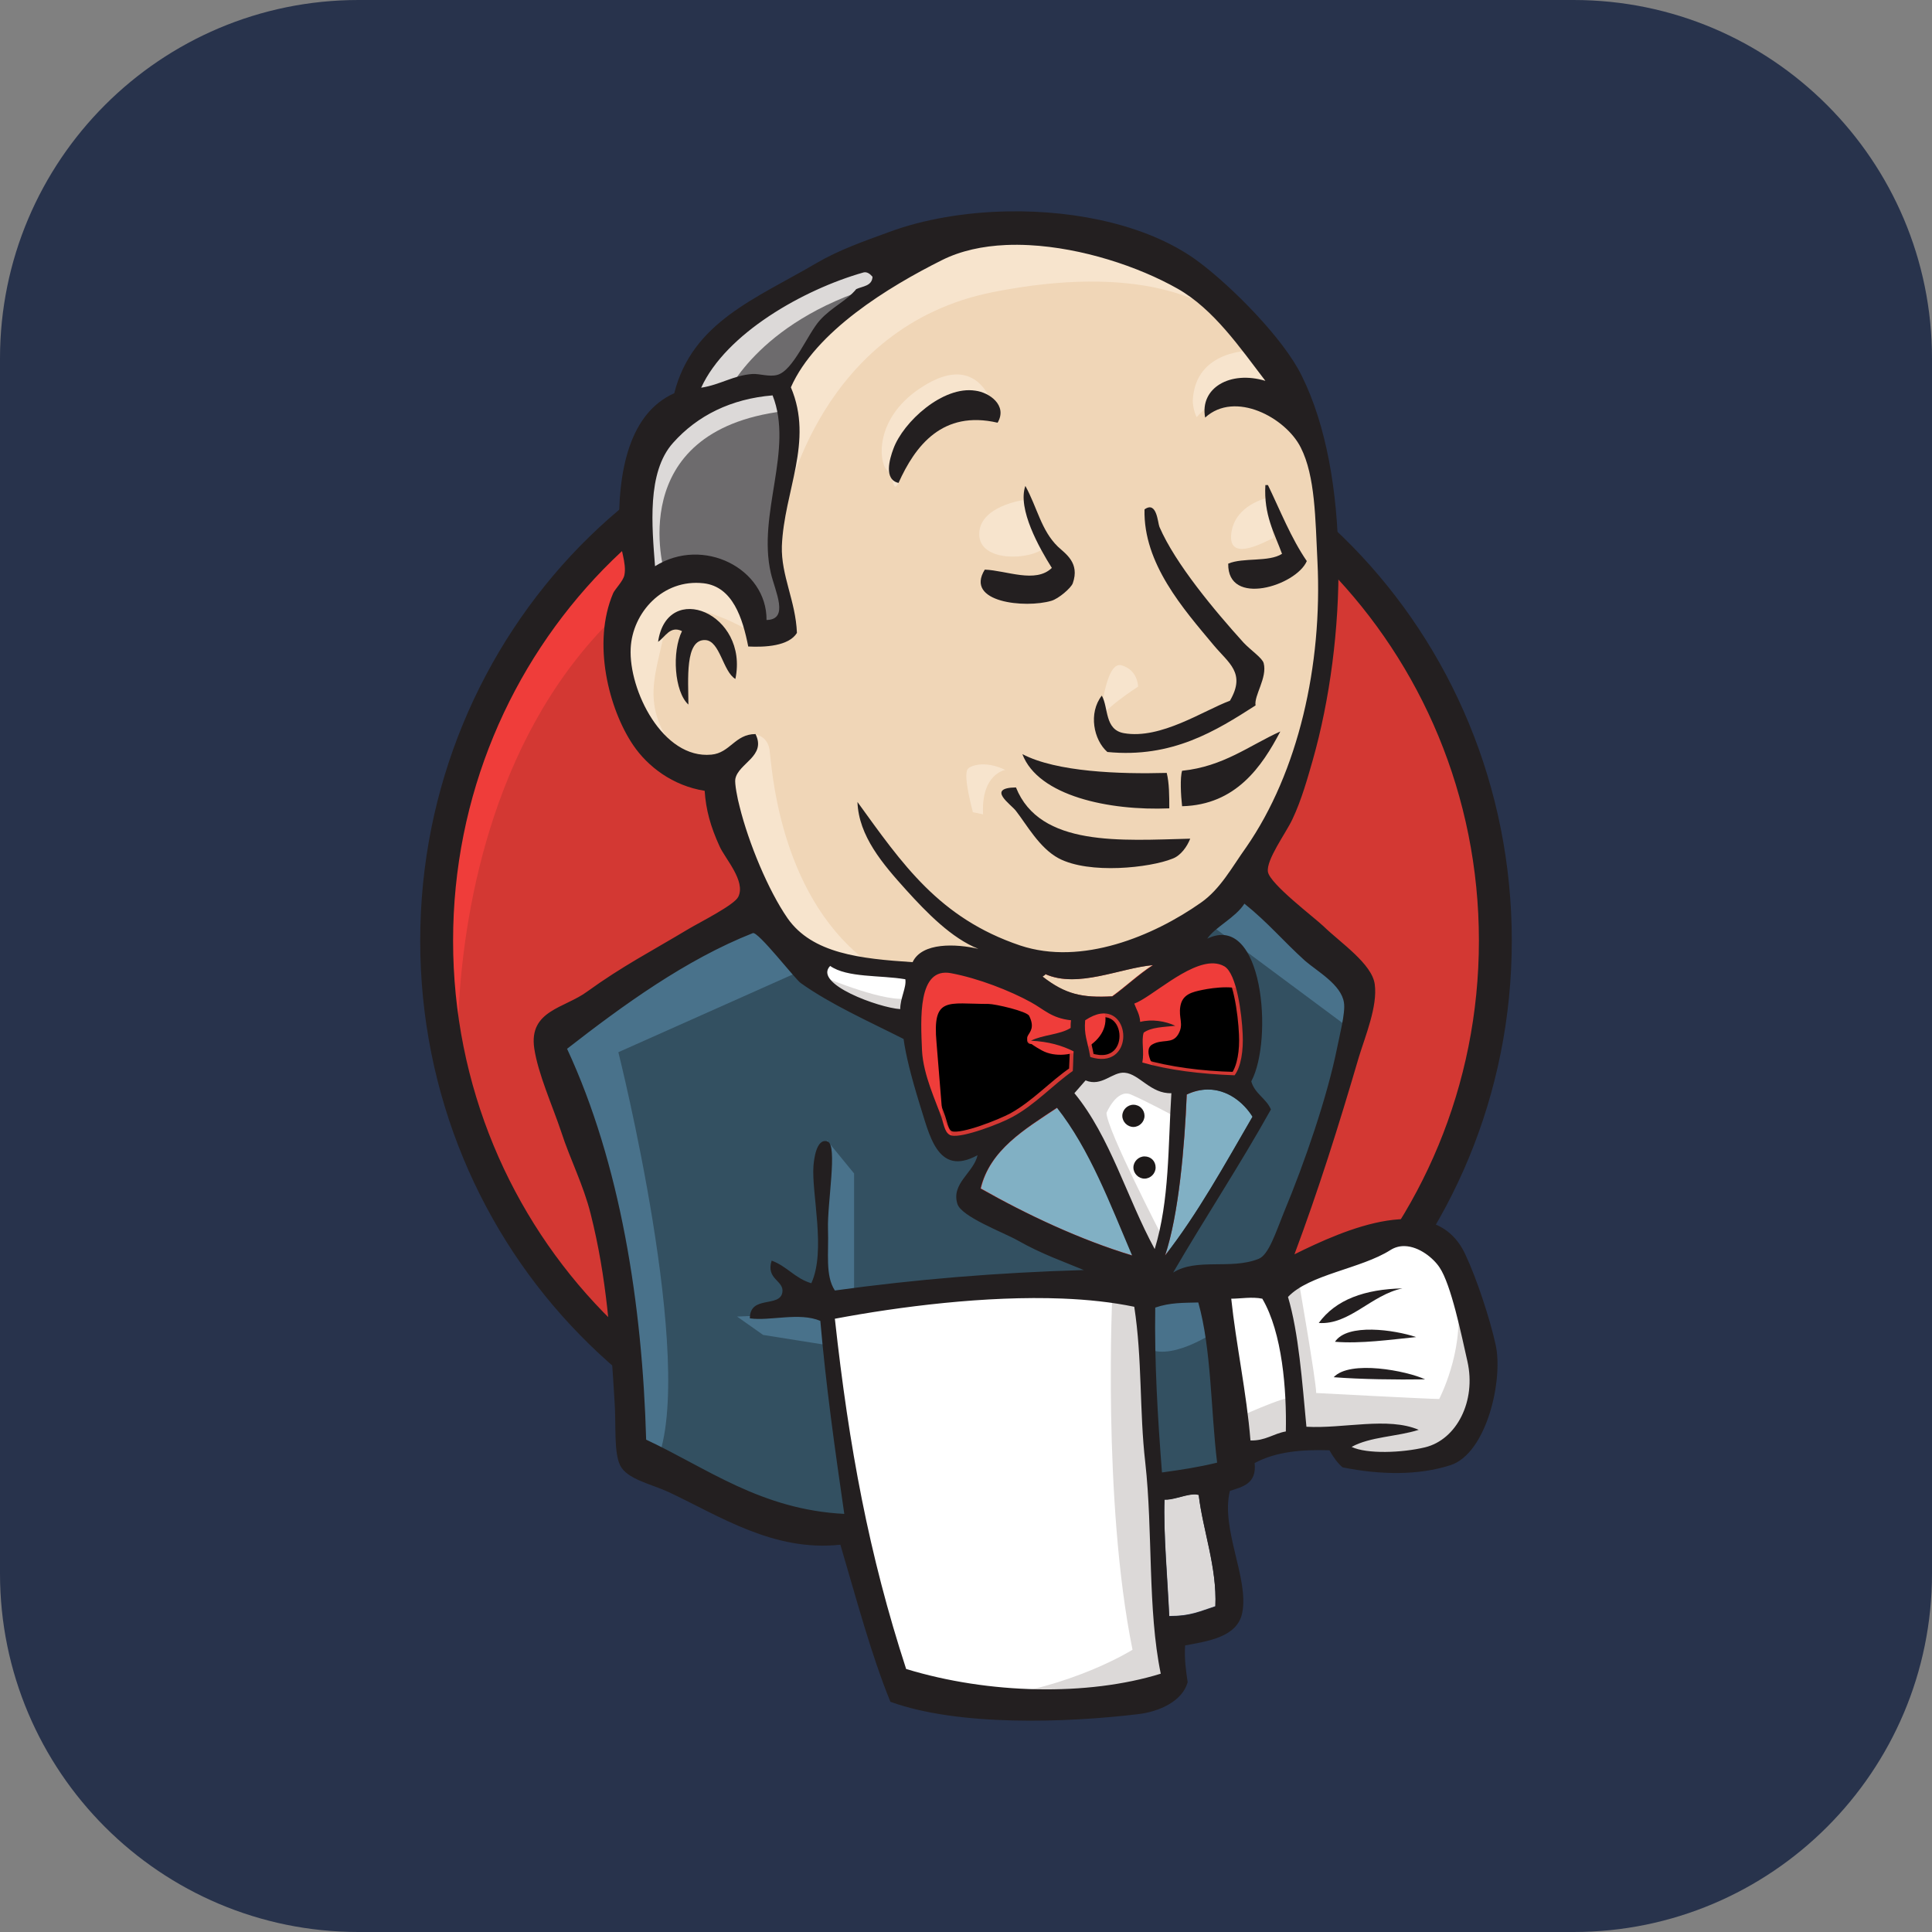 <?xml version="1.0" encoding="UTF-8" standalone="no"?>
<!DOCTYPE svg PUBLIC "-//W3C//DTD SVG 1.1//EN" "http://www.w3.org/Graphics/SVG/1.1/DTD/svg11.dtd">
<!-- Created with Vectornator (http://vectornator.io/) -->
<svg height="100%" stroke-miterlimit="10" style="fill-rule:nonzero;clip-rule:evenodd;stroke-linecap:round;stroke-linejoin:round;" version="1.1" viewBox="0 0 512 512" width="100%" xml:space="preserve" xmlns="http://www.w3.org/2000/svg" xmlns:vectornator="http://vectornator.io" xmlns:xlink="http://www.w3.org/1999/xlink">
<rect x="0" y="0" width="512" height="512" fill="#808080" stroke="none"/>
<defs/>
<g id="Ebene-1" vectornator:layerName="Ebene 1">
<path d="M2.84217e-14 95C2.84217e-14 42.533 42.533 0 95 0L417 0C469.467 0 512 42.533 512 95L512 417C512 469.467 469.467 512 417 512L95 512C42.533 512 2.84217e-14 469.467 2.84217e-14 417L2.84217e-14 95Z" fill="#28334c" fill-rule="nonzero" opacity="1" stroke="none" vectornator:layerName="Rechteck 1"/>
<g opacity="1" vectornator:layerName="jenkins-1.svg">
<path d="M396.34 248.742C396.34 327.966 333.526 392.252 255.999 392.252C178.473 392.252 115.66 327.966 115.66 248.742C115.66 169.517 178.474 105.232 255.999 105.232C333.527 105.232 396.341 169.517 396.341 248.742" fill="#d33833" fill-rule="nonzero" opacity="1" stroke="none" vectornator:layerName="path"/>
<path d="M121.431 284.28C121.431 284.28 111.246 134.66 249.209 130.358L239.589 114.286L164.778 139.412L143.388 163.972L124.714 199.736L114.074 241.385L117.244 269.228" fill="#ef3d3a" fill-rule="nonzero" opacity="1" stroke="none" vectornator:layerName="path"/>
<path d="M159.911 150.843C135.353 176.082 120.073 210.828 120.073 249.308C120.073 287.788 135.353 322.534 159.911 347.772C184.584 373.011 218.425 388.516 255.999 388.516C293.575 388.516 327.415 373.011 352.088 347.773C376.647 322.534 391.926 287.788 391.926 249.308C391.926 210.827 376.647 176.082 352.088 150.843C327.416 125.717 293.575 110.1 255.999 110.1C218.538 110.1 184.585 125.605 159.911 150.843ZM153.687 353.771C127.544 327.061 111.359 290.052 111.359 249.308C111.359 208.564 127.544 171.554 153.687 144.732C179.831 118.022 216.048 101.385 256.001 101.385C295.952 101.385 332.169 118.022 358.313 144.732C384.456 171.441 400.641 208.45 400.641 249.308C400.641 290.051 384.456 327.061 358.313 353.771C332.169 380.593 295.952 397.118 255.999 397.118C216.048 397.118 179.831 380.593 153.687 353.771Z" fill="#231f20" fill-rule="nonzero" opacity="1" stroke="none" vectornator:layerName="path"/>
<path d="M315.079 249.534L293.688 252.703L264.828 255.985L246.154 256.438L227.932 255.872L214.011 251.572L201.674 238.216L192.054 210.94L189.904 205.054L177.115 200.754L169.644 188.418L164.326 170.762L170.211 155.257L184.132 150.39L195.337 155.71L200.655 167.481L207.107 166.462L209.257 163.746L207.107 151.409L206.541 135.903L209.71 114.513L209.597 102.29L219.33 86.672L236.42 74.335L266.299 61.546L299.46 66.412L328.32 87.237L341.676 108.628L350.276 124.133L352.427 162.613L345.976 195.774L334.205 225.201L323.115 240.933" fill="#f0d6b7" fill-rule="nonzero" opacity="1" stroke="none" vectornator:layerName="path"/>
<path d="M296.97 342.001L220.575 345.169L220.575 357.958L227.027 402.89L223.857 406.625L170.437 388.403L166.703 381.952L161.383 321.515L148.82 285.298L146.104 276.697L188.885 247.271L202.241 241.951L214.011 256.437L224.197 265.492L235.968 269.227L241.287 270.812L247.738 298.654L252.605 304.539L264.941 300.238L256.339 316.874L302.742 338.831L296.97 341.999" fill="#335061" fill-rule="nonzero" opacity="1" stroke="none" vectornator:layerName="path"/>
<path d="M170.211 155.483L184.132 150.617L195.337 155.936L200.655 167.707L207.107 166.689L208.692 160.237L205.522 147.9L208.691 118.475L205.975 102.403L215.595 91.199L236.42 74.675L230.534 66.639L201.108 81.125L188.772 90.746L181.868 105.685L171.23 120.172L168.061 137.262L170.211 155.483" fill="#6d6b6d" fill-rule="nonzero" opacity="1" stroke="none" vectornator:layerName="path"/>
<path d="M192.168 105.232C192.168 105.232 200.203 85.426 232.232 75.806C264.261 66.186 233.818 68.902 233.818 68.902L199.07 82.258L185.717 95.612L179.831 106.251L192.168 105.232M176.097 151.749C176.097 151.749 164.891 114.286 207.673 108.967L206.088 102.516L176.662 109.42L168.061 137.263L170.211 155.483L176.097 151.749" fill="#dcd9d8" fill-rule="nonzero" opacity="1" stroke="none" vectornator:layerName="path"/>
<path d="M193.187 201.434L200.203 194.643C200.203 194.643 203.372 194.983 203.938 198.717C204.504 202.453 206.088 236.18 229.064 254.288C231.214 255.985 211.974 251.571 211.974 251.571L194.883 224.861M291.538 191.247C291.538 191.247 292.782 175.063 297.196 176.309C301.611 177.553 301.611 181.966 301.611 181.966C301.611 181.966 290.972 188.757 291.538 191.247M335.903 131.943C335.903 131.943 327.075 133.753 326.283 141.563C325.491 149.372 335.903 143.147 337.488 142.582M271.279 132.509C271.279 132.509 259.508 134.093 259.508 141.563C259.508 149.032 272.863 148.466 276.598 145.297M198.618 167.254C198.618 167.254 178.361 154.917 176.211 166.689C174.061 178.459 169.307 186.946 179.379 199.283L172.475 197.133L166.025 180.609L163.874 164.537L176.211 151.749L190.131 152.767L198.167 159.219L198.619 167.254M208.239 133.527C208.239 133.527 217.293 86.445 263.244 77.391C301.044 69.921 320.963 78.976 328.433 87.576C328.433 87.576 294.706 47.512 262.677 59.735C230.648 72.072 207.107 94.481 207.673 108.855C208.578 133.526 208.238 133.526 208.238 133.526M332.168 92.896C332.168 92.896 316.663 92.33 316.096 106.251C316.096 106.251 316.096 108.402 317.116 110.552C317.116 110.552 329.452 96.63 336.922 104.1" fill="#f7e4cd" fill-rule="nonzero" opacity="1" stroke="none" vectornator:layerName="path"/>
<path d="M264.375 112.023C264.375 112.023 261.659 90.746 243.551 103.082C231.78 111.118 232.911 122.322 234.949 124.473C237.099 126.623 236.534 130.923 238.118 127.982C239.702 125.039 239.249 115.419 245.135 112.702C250.907 109.986 260.641 107.044 264.375 112.023" fill="#f7e4cd" fill-rule="nonzero" opacity="1" stroke="none" vectornator:layerName="path"/>
<path d="M214.125 256.438L163.872 278.846C163.872 278.846 184.697 361.692 174.057 387.384L166.589 384.668L166.023 353.091L152.102 293.334L146.216 276.808L198.617 241.497L214.123 256.437M219.217 302.274L226.347 310.989L226.347 343.018L217.859 343.018C217.859 343.018 216.841 320.609 216.841 317.894C216.841 315.177 217.859 305.557 217.859 305.557M219.444 347.885L195.337 348.904L202.241 353.771L219.33 356.488" fill="#49728b" fill-rule="nonzero" opacity="1" stroke="none" vectornator:layerName="path"/>
<path d="M301.725 342.566L321.529 342.001L326.396 391.119L306.138 393.836L301.723 342.565" fill="#335061" fill-rule="nonzero" opacity="1" stroke="none" vectornator:layerName="path"/>
<path d="M307.043 342.566L336.922 340.981C336.922 340.981 349.259 309.971 349.259 308.387C349.259 306.801 359.897 263.455 359.897 263.455L335.79 238.33L330.923 234.03L318.135 246.818L318.135 296.504L307.043 342.566" fill="#335061" fill-rule="nonzero" opacity="1" stroke="none" vectornator:layerName="path"/>
<path d="M320.398 338.831L301.723 342.566L304.44 357.506C311.343 360.675 323.115 352.186 323.115 352.186M320.963 245.234L358.426 273.075L359.444 260.285L331.15 234.142L320.965 245.234" fill="#49728b" fill-rule="nonzero" opacity="1" stroke="none" vectornator:layerName="path"/>
<path d="M270.579 342.457L220.463 345.166L221.354 369.725L226.914 402.91L238 447.822C238 447.822 262.559 453.133 262.559 453.133L303.193 449.996L303.763 441.941L298.88 398.597L301.732 342.457L270.579 342.457Z" fill="#ffffff" fill-rule="nonzero" opacity="1" stroke="none" vectornator:layerName="Kurve 5"/>
<path d="M302.73 338.821L294.817 341.994C294.817 341.994 292.092 397.588 300.128 437.2C300.128 437.2 284.062 447.358 260.634 449.961L305.581 448.392L310.892 445.22L304.441 357.606L302.73 338.821Z" fill="#dcd9d8" fill-rule="nonzero" opacity="1" stroke="none" vectornator:layerName="Kurve 6"/>
<path d="M327.189 386.932L348.013 381.046L387.513 378.896L393.398 360.675L382.759 329.098L370.423 327.514L353.333 332.833L337.035 340.869L328.32 339.284L321.529 342.001" fill="#ffffff" fill-rule="nonzero" opacity="1" stroke="none" vectornator:layerName="path"/>
<path d="M326.849 376.18C326.849 376.18 340.77 369.729 342.92 370.295L337.035 340.869L343.939 338.152C343.939 338.152 348.806 365.995 348.806 369.163C348.806 369.163 378.684 370.748 381.4 370.748C381.4 370.748 387.852 358.411 386.267 345.622L392.153 362.712L392.719 372.332L384.117 385.121L374.497 387.272L358.426 386.706L353.106 379.802L334.432 382.518L328.546 384.669" fill="#dcd9d8" fill-rule="nonzero" opacity="1" stroke="none" vectornator:layerName="path"/>
<path d="M305.798 338.265L294.027 308.387L281.691 290.73C281.691 290.73 284.408 283.261 288.142 283.261L300.479 283.261L312.25 287.561L311.231 307.368L305.798 338.265" fill="#ffffff" fill-rule="nonzero" opacity="1" stroke="none" vectornator:layerName="path"/>
<path d="M308.175 328.079C308.175 328.079 293.235 299.219 293.235 294.918C293.235 294.918 295.952 288.467 299.686 290.052C303.422 291.637 311.457 295.938 311.457 295.938L311.457 285.751L293.235 282.017L280.899 283.601L301.723 332.946L306.024 333.512" fill="#dcd9d8" fill-rule="nonzero" opacity="1" stroke="none" vectornator:layerName="path"/>
<path d="M242.758 257.57L227.932 255.984L214.011 251.684L214.011 256.551L220.801 264.021L242.192 273.641" fill="#ffffff" fill-rule="nonzero" opacity="1" stroke="none" vectornator:layerName="path"/>
<path d="M218.878 259.154C218.878 259.154 235.401 266.058 240.835 264.474L241.399 270.925L226.461 267.755L217.407 261.304L218.878 259.154" fill="#dcd9d8" fill-rule="nonzero" opacity="1" stroke="none" vectornator:layerName="path"/>
<path d="M327.189 285.072C318.135 284.845 309.872 283.714 302.742 281.677C303.195 278.734 302.289 275.905 303.082 273.754C305.119 272.283 308.401 272.283 311.456 271.944C308.853 270.698 305.119 270.132 302.176 270.925C302.062 268.888 301.158 267.642 300.591 266.058C305.685 264.247 317.682 252.364 324.472 256.211C327.755 258.135 329.113 268.774 329.339 274.094C329.565 278.394 328.886 282.695 327.189 285.072" fill="#d33833" fill-rule="nonzero" opacity="1" stroke="none" vectornator:layerName="path"/>
<path d="M327.189 285.072C318.135 284.845 309.872 283.714 302.742 281.677C303.195 278.734 302.289 275.905 303.082 273.754C305.119 272.283 308.401 272.283 311.456 271.944C308.853 270.698 305.119 270.132 302.176 270.925C302.062 268.888 301.158 267.642 300.591 266.058C305.685 264.247 317.682 252.364 324.472 256.211C327.755 258.135 329.113 268.774 329.339 274.094C329.565 278.394 328.886 282.695 327.189 285.072Z" fill="#000000" fill-rule="nonzero" opacity="1" stroke="#d33833" stroke-linecap="butt" stroke-linejoin="miter" stroke-width="2" vectornator:layerName="path"/>
<path d="M283.842 270.245C283.842 270.925 283.842 271.603 283.728 272.283C280.899 274.094 276.371 274.094 273.202 275.678C277.731 275.904 281.352 277.035 284.521 278.507C284.407 280.205 284.407 282.017 284.295 283.714C279.088 287.222 274.335 292.542 268.223 295.937C265.281 297.522 255.208 301.596 252.152 300.804C250.454 300.351 250.228 298.201 249.549 296.164C248.078 291.864 244.682 284.845 244.342 278.281C244.002 270.02 243.098 256.098 252.038 257.796C259.281 259.154 267.657 262.437 273.202 265.492C276.711 267.53 278.635 269.793 283.842 270.245" fill="#d33833" fill-rule="nonzero" opacity="1" stroke="none" vectornator:layerName="path"/>
<path d="M283.842 270.245C283.842 270.925 283.842 271.603 283.728 272.283C280.899 274.094 276.371 274.094 273.202 275.678C277.731 275.904 281.352 277.035 284.521 278.507C284.407 280.205 284.407 282.017 284.295 283.714C279.088 287.222 274.335 292.542 268.223 295.937C265.281 297.522 255.208 301.596 252.152 300.804C250.454 300.351 250.228 298.201 249.549 296.164C248.078 291.864 244.682 284.845 244.342 278.281C244.002 270.02 243.098 256.098 252.038 257.796C259.281 259.154 267.657 262.437 273.202 265.492C276.711 267.53 278.635 269.793 283.842 270.245Z" fill="#000000" fill-rule="nonzero" opacity="1" stroke="#d33833" stroke-linecap="butt" stroke-linejoin="miter" stroke-width="2" vectornator:layerName="path"/>
<path d="M288.935 280.092C288.142 275.564 287.236 274.321 287.576 270.358C299.686 262.323 301.836 284.167 288.934 280.092" fill="#d33833" fill-rule="nonzero" opacity="1" stroke="none" vectornator:layerName="path"/>
<path d="M288.935 280.092C288.142 275.564 287.236 274.321 287.576 270.358C299.686 262.323 301.836 284.167 288.934 280.092L288.935 280.092Z" fill="#000000" fill-rule="nonzero" opacity="1" stroke="#d33833" stroke-linecap="butt" stroke-linejoin="miter" stroke-width="2" vectornator:layerName="path"/>
<path d="M306.363 283.714C306.363 283.714 302.629 278.394 305.345 276.81C308.062 275.225 310.665 276.81 312.249 274.094C313.835 271.377 312.249 269.794 312.815 266.624C313.381 263.455 315.983 262.89 318.7 262.324C321.416 261.757 328.886 260.738 329.905 263.342L326.736 253.721L320.285 251.571L300.026 263.342L299.008 269.228L299.008 280.998M250.228 301.369C249.549 292.994 248.871 284.732 248.191 276.357C247.059 263.908 251.134 266.057 261.998 266.057C263.696 266.057 272.184 267.982 272.751 269.228C275.693 275.225 267.884 273.867 276.145 278.394C283.049 282.129 295.386 276.131 292.556 267.642C290.971 265.718 284.408 267.077 282.031 265.831L269.468 259.381C264.149 256.664 251.925 252.59 246.267 256.438C231.892 266.171 247.172 290.618 252.265 300.804" fill="#ef3d3a" fill-rule="nonzero" opacity="1" stroke="none" vectornator:layerName="path"/>
<path d="M264.375 112.023C249.775 108.628 242.532 118.135 238.118 127.98C234.157 127.076 235.741 121.643 236.761 118.927C239.362 111.797 249.889 102.176 258.489 103.535C262.111 103.988 267.091 107.383 264.375 112.023M335.338 128.546L336.016 128.546C339.299 135.337 342.128 142.582 346.316 148.693C343.487 155.257 325.265 160.916 325.491 149.372C329.452 147.674 336.243 149.032 339.752 146.769C337.715 141.223 334.885 136.469 335.338 128.547M271.732 128.774C274.901 134.546 275.918 140.544 280.332 144.846C282.371 146.769 286.218 149.146 284.295 154.577C283.842 155.823 280.559 158.653 278.635 159.219C271.732 161.256 255.547 159.671 260.979 150.956C266.751 151.183 274.448 154.691 278.749 150.503C275.466 145.297 269.581 134.885 271.732 128.774M332.735 186.946C322.322 193.624 310.664 200.981 293.462 199.283C289.84 196.114 288.369 188.983 291.991 184.344C293.801 187.513 292.669 193.398 297.876 194.303C307.609 196.001 318.926 188.304 325.943 185.703C330.243 178.346 325.605 175.743 321.643 170.989C313.608 161.369 302.969 149.372 303.308 134.999C306.59 132.622 306.816 138.62 307.269 139.639C311.456 149.372 321.983 161.934 329.565 170.31C331.489 172.347 334.545 174.384 334.885 175.743C335.903 179.59 332.282 184.343 332.735 186.947M194.883 179.93C191.601 178.006 190.81 169.857 186.961 169.63C181.415 169.291 182.434 180.27 182.434 186.72C178.7 183.326 178.02 172.686 180.737 167.254C177.568 165.669 176.209 168.952 174.398 170.083C176.775 153.673 198.505 162.5 194.884 179.93M339.299 193.85C334.432 203.131 327.528 213.317 313.268 213.657C312.928 210.714 312.702 206.074 313.268 204.263C324.246 203.131 331.036 197.586 339.299 193.85M270.939 199.849C279.994 204.603 296.744 205.168 309.193 204.829C309.872 207.546 309.872 210.94 309.872 214.223C293.915 214.901 275.126 210.94 270.939 199.849M269.242 208.677C275.579 224.521 297.196 222.711 315.418 222.258C314.626 224.296 312.928 226.785 310.665 227.577C304.779 229.954 288.708 231.765 280.559 227.464C275.466 224.748 272.071 218.523 269.242 214.901C267.996 213.204 261.206 208.79 269.242 208.677" fill="#231f20" fill-rule="nonzero" opacity="1" stroke="none" vectornator:layerName="path"/>
<path d="M331.942 295.937C324.585 308.612 317.456 321.628 308.742 332.719C312.362 321.968 313.946 303.859 314.513 290.052C322.209 286.43 328.773 290.844 331.942 295.938" fill="#81b0c4" fill-rule="nonzero" opacity="1" stroke="none" vectornator:layerName="path"/>
<path d="M371.667 341.435C363.406 343.132 357.633 351.168 349.485 350.602C354.012 344.377 361.707 341.661 371.667 341.435M375.289 354.336C368.499 355.016 360.576 356.148 353.786 355.582C357.067 350.602 369.517 352.412 375.289 354.336M377.666 365.542C370.083 365.655 360.689 365.542 353.446 364.975C357.746 360.335 372.799 363.278 377.666 365.542" fill="#231f20" fill-rule="nonzero" opacity="1" stroke="none" vectornator:layerName="path"/>
<path d="M315.704 396.031C313.476 396.338 310.648 397.519 308.611 397.349C308.271 405.838 309.52 419.425 309.859 428.253C315.518 428.253 317.896 427.008 322.085 425.651C322.537 415.24 318.796 405.609 317.665 396.102C317.099 395.932 316.447 395.928 315.704 396.031Z" fill="#dcd9d8" fill-rule="nonzero" opacity="1" stroke="none" vectornator:layerName="Kurve 7"/>
<path d="M305.459 255.759C301.611 258.248 298.442 261.304 294.706 264.021C286.558 264.474 282.144 263.455 276.259 258.815C276.372 258.475 276.938 258.588 276.938 258.135C285.652 261.984 296.744 256.551 305.459 255.758" fill="#f0d6b7" fill-rule="nonzero" opacity="1" stroke="none" vectornator:layerName="path"/>
<path d="M259.961 314.951C262.338 304.651 271.732 299.219 280.219 293.561C288.934 304.652 294.254 318.912 300.139 332.719C286.218 328.532 272.071 321.855 259.961 314.951" fill="#81b0c4" fill-rule="nonzero" opacity="1" stroke="none" vectornator:layerName="path"/>
<path d="M267.05 56.019C255.832 56.225 244.879 58.084 235.754 61.437C228.964 63.928 222.398 66.198 216.399 69.707C200.44 79.101 183.44 85.31 178.687 104.21C167.03 109.416 163.543 124.356 164.109 141.672C164.222 145.067 166.142 149.268 165.463 152.437C165.123 154.021 162.958 156.159 162.505 157.178C156.845 170.419 161.363 187.984 167.816 197.492C171.663 203.15 178.255 208.218 186.743 209.575C187.082 214.669 188.322 219.09 190.7 224.296C192.171 227.579 197.692 233.477 195.654 237.663C194.636 239.814 185.594 244.336 182.537 246.146C172.351 252.257 164.984 256.002 155.59 262.792C149.591 267.206 140.11 267.762 141.582 277.834C142.6 284.625 146.447 293.107 148.71 299.898C151.088 307.254 154.592 313.945 156.517 321.641C160.817 338.618 161.843 354.692 162.861 371.329C163.314 377.78 162.625 384.674 164.323 388.296C166.134 392.03 172.586 393.275 177.226 395.425C190.694 401.762 205.052 411.285 222.708 409.362C226.896 423.509 230.874 438.545 235.968 450.994C254.076 457.559 282.689 456.537 301.589 454.273C307.361 453.594 313.385 450.77 314.742 445.79C314.289 442.734 313.838 439.682 314.065 436.059C319.949 434.928 327.968 433.926 329.214 427.362C331.024 418.308 323.444 405.175 325.934 395.104C329.443 393.971 333.059 393.157 332.493 387.725C338.153 384.67 345.068 384.113 352.311 384.339C353.33 386.151 354.559 387.847 355.804 388.866C365.99 390.903 375.867 391.013 384.355 388.296C393.975 385.241 398.482 365.533 396.332 356.252C394.86 349.574 391.369 338.856 388.312 332.405C380.276 315.089 356.059 325.954 343.044 332.405C349.269 315.768 354.683 298.676 360.117 280.115C361.814 274.569 365.116 266.639 364.323 260.867C363.645 255.434 355.157 249.769 350.743 245.469C348.253 243.092 336.701 234.387 336.022 231.104C335.456 227.936 340.776 220.789 342.473 217.167C344.963 211.96 346.646 205.748 347.891 201.448C356.945 169.531 357.983 125.721 344.968 99.576C340.101 89.617 326.409 75.944 317.807 69.493C305.146 59.944 285.746 55.676 267.05 56.019ZM266.551 64.93C268.592 64.838 270.653 64.857 272.753 64.966C286.749 65.692 301.635 70.608 312.033 76.479C321.654 81.912 328.668 92.217 335.344 100.931C325.951 98.101 317.904 102.853 319.376 110.662C327.298 103.419 340.759 110.688 344.719 118.611C348.567 126.193 348.573 137.484 349.139 148.801C350.497 176.303 344.054 204.627 330.247 224.546C326.512 229.753 323.441 235.608 318.235 239.231C305.672 248.058 286.662 255.998 270.365 250.566C248.861 243.322 239.119 228.944 227.235 212.533C227.575 221.588 233.913 228.941 240.138 235.845C245.571 241.843 252.15 248.628 259.279 251.457C253.395 250.099 244.339 249.666 241.849 254.986C228.042 254.08 215.264 252.723 208.7 243.33C203.607 235.973 198.388 223.401 196.011 213.781C195.445 211.744 194.643 207.571 194.87 206.438C195.663 202.251 203.159 200.419 200.217 194.533C194.785 194.533 193.505 199.534 188.525 199.987C175.624 201.231 166.573 182.883 167.139 171.792C167.591 162.398 175.629 153.331 186.493 154.576C194.19 155.481 196.82 163.857 198.292 171.329C202.705 171.554 209.045 171.237 211.195 167.728C210.856 159.24 206.977 152.548 207.203 144.738C207.77 130.138 215.703 117.014 209.591 102.642C216.156 87.814 235.394 76.052 249.655 68.922C254.621 66.44 260.425 65.206 266.551 64.93ZM228.839 72.202C229.745 71.976 230.548 72.549 231.227 73.342C231.113 75.832 228.611 75.829 226.914 76.621C224.31 79.79 220.46 81.347 217.29 84.855C214.009 88.477 210.255 98.231 205.955 99.363C203.805 99.928 201.321 99 199.397 99.113C194.417 99.453 190.909 101.957 185.816 102.749C192.38 88.376 212.882 76.729 228.839 72.202ZM204.743 104.781C210.403 119.153 200.657 136.135 204.28 151.867C205.412 156.734 209.251 164.193 203.139 164.307C203.254 150.725 186.379 142.014 173.59 150.049C172.798 139.637 171.35 125.173 178.367 117.363C184.818 110.119 193.766 105.685 204.743 104.781ZM329.784 239.481C336.122 244.575 339.862 249.197 345.859 254.629C349.142 257.459 355.482 260.962 356.161 265.715C356.613 268.318 354.908 274.784 354.343 277.727C351.739 290.627 345.85 307.846 340.192 321.427C338.155 326.407 336.243 332.599 333.526 333.617C326.171 336.56 317.118 333.292 310.892 337.253C319.382 322.653 328.543 308.843 336.806 294.016C335.56 291.075 332.507 289.848 331.602 286.567C337.487 275.588 334.773 241.619 319.946 248.748C321.983 245.691 327.408 243.216 329.784 239.481ZM199.504 247.287C200.862 246.721 210.722 259.492 212.193 260.511C220.116 266.169 230.067 270.586 239.461 275.339C240.027 279.527 241.403 285.091 243.667 292.448C246.27 300.485 248.314 312.021 259.065 306.136C258.047 310.777 252.02 313.606 253.719 319.039C254.737 322.434 265.959 326.626 269.581 328.663C276.145 332.398 282.132 334.426 287.224 336.576C264.137 337.254 242.525 339.051 221.247 341.994C218.644 338.032 219.655 332.043 219.429 325.704C219.202 318.914 222.039 303.405 219.322 302.5C216.266 301.481 215.693 307.594 215.579 308.951C215.014 316.196 218.97 331.468 215.009 340.069C210.708 338.823 208.568 335.552 204.494 334.081C202.908 339.061 207.799 339.287 207.345 342.457C206.667 346.644 198.72 343.148 198.72 349.372C203.925 350.165 211.851 347.673 217.397 350.049C218.869 367.026 221.139 383.205 223.742 401.199C201.672 400.067 187.423 389.106 171.238 381.523C170.219 345.646 164.426 308.386 150.279 277.941C165.106 266.398 181.735 254.305 199.504 247.287ZM321.693 255.307C322.68 255.354 323.624 255.596 324.473 256.091C327.754 258.015 329.095 268.777 329.32 273.984C329.546 278.397 328.879 282.7 327.182 284.963C318.128 284.624 309.86 283.614 302.73 281.577C303.295 278.634 302.406 275.814 303.086 273.664C305.123 272.192 308.407 272.186 311.463 271.846C308.86 270.601 305.216 270.02 302.159 270.812C302.047 268.775 301.157 267.549 300.591 265.964C305.047 264.379 314.778 254.974 321.693 255.307ZM305.581 255.77C301.733 258.261 298.439 261.437 294.817 264.04C286.781 264.491 282.351 263.476 276.353 258.835C276.463 258.504 277.002 258.571 277.03 258.158L277.066 258.158C285.663 261.979 296.764 256.562 305.581 255.77ZM219.999 255.984C224.526 259.153 233.247 258.381 239.924 259.513C240.264 261.664 238.57 264.483 238.57 267.426C233.023 267.086 215.359 260.737 219.999 255.984ZM252.043 257.909C259.288 259.266 267.671 262.551 273.216 265.608C276.725 267.532 278.631 269.818 283.838 270.384C283.724 271.064 283.731 271.736 283.731 272.416C280.903 274.226 276.273 274.217 273.216 275.802C277.857 276.028 281.347 277.033 284.515 278.618C284.403 280.315 284.415 282.125 284.302 283.822C279.095 287.445 274.337 292.767 268.226 296.048C265.396 297.634 255.206 301.611 252.15 300.931C250.452 300.479 250.227 298.335 249.548 296.298C248.077 291.883 244.684 284.967 244.344 278.404C244.004 270.142 243.103 256.21 252.043 257.909ZM291.644 268.638C299.992 267.38 300.225 283.68 288.935 280.115C288.144 275.588 287.241 274.346 287.581 270.384C289.095 269.38 290.452 268.817 291.644 268.638ZM298.096 284.286C301.944 284.625 304.996 289.929 310.429 289.703C309.523 303.851 309.97 318.001 306.009 331.015C298.652 317.548 294.236 301.247 284.729 289.703C285.748 288.572 286.669 287.449 287.688 286.317C291.989 288.129 294.813 283.945 298.096 284.286ZM320.017 288.741C325.259 288.694 329.546 292.122 331.922 295.941C324.567 308.617 317.468 321.522 308.754 332.726C312.375 321.975 313.927 303.867 314.492 290.06C316.416 289.155 318.27 288.757 320.017 288.741ZM280.096 293.553C288.811 304.645 294.135 318.919 300.021 332.726C286.214 328.539 272.072 321.88 259.85 314.975C262.34 304.677 271.607 299.211 280.096 293.553ZM372.272 330.231C376.113 330.337 379.891 333.437 381.504 335.899C384.561 340.427 387.298 353.761 388.882 360.778C391.259 371.304 386.03 381.518 377.654 383.555C371.543 385.027 362.267 385.372 358.192 383.448C363.059 380.732 370.319 380.733 375.979 378.921C367.829 375.414 355.95 378.668 346.216 378.102C345.084 366.106 344.161 353.212 341.333 343.705C346.991 337.706 360.684 336.245 368.494 331.265C369.71 330.501 370.992 330.196 372.272 330.231ZM330.318 343.954C331.733 343.883 333.167 343.885 334.525 344.168C339.844 353.222 340.988 368.371 340.762 379.349C337.48 379.915 335.349 381.85 331.388 381.737C330.369 369.174 327.535 356.052 326.291 344.168C327.536 344.168 328.904 344.025 330.318 343.954ZM281.521 344.132C288.271 344.399 294.734 345.09 300.591 346.307C302.741 360.228 301.928 373.924 303.514 387.619C305.551 405.841 304.104 426.569 307.613 443.545C288.259 449.543 261.982 448.974 240.138 442.297C230.292 412.077 224.982 383.545 221.247 349.479C238.394 346.253 261.271 343.332 281.521 344.132ZM317.558 345.166C321.066 357.616 320.85 373.584 322.548 387.619C317.341 388.864 313.591 389.429 307.934 390.221C306.801 375.621 305.925 361.121 306.152 346.521C310.112 345.163 313.596 345.28 317.558 345.166ZM315.704 396.102C316.447 396.013 317.099 396.011 317.665 396.209C318.796 405.716 322.537 415.345 322.085 425.758C317.896 427.116 315.518 428.36 309.859 428.36C309.406 419.42 308.271 405.945 308.611 397.456C310.648 397.541 313.476 396.367 315.704 396.102Z" fill="#231f20" fill-rule="nonzero" opacity="1" stroke="none" vectornator:layerName="Kurve 8"/>
<path d="M256.453 203.81C257.132 202.904 260.979 201.434 266.412 204.037C266.412 204.037 259.961 205.056 260.527 215.808L257.811 215.241C257.925 215.355 255.095 205.621 256.453 203.81" fill="#f7e4cd" fill-rule="nonzero" opacity="1" stroke="none" vectornator:layerName="path"/>
<path d="M303.308 295.711C303.308 297.295 301.95 298.654 300.365 298.654C298.781 298.654 297.422 297.295 297.422 295.711C297.422 294.125 298.781 292.768 300.365 292.768C302.063 292.768 303.308 294.125 303.308 295.711M306.251 309.405C306.251 310.991 304.893 312.348 303.308 312.348C301.723 312.348 300.365 310.991 300.365 309.405C300.365 307.82 301.723 306.462 303.308 306.462C305.006 306.462 306.251 307.708 306.251 309.405" fill="#1d1919" fill-rule="nonzero" opacity="1" stroke="none" vectornator:layerName="path"/>
</g>
</g>
</svg>
